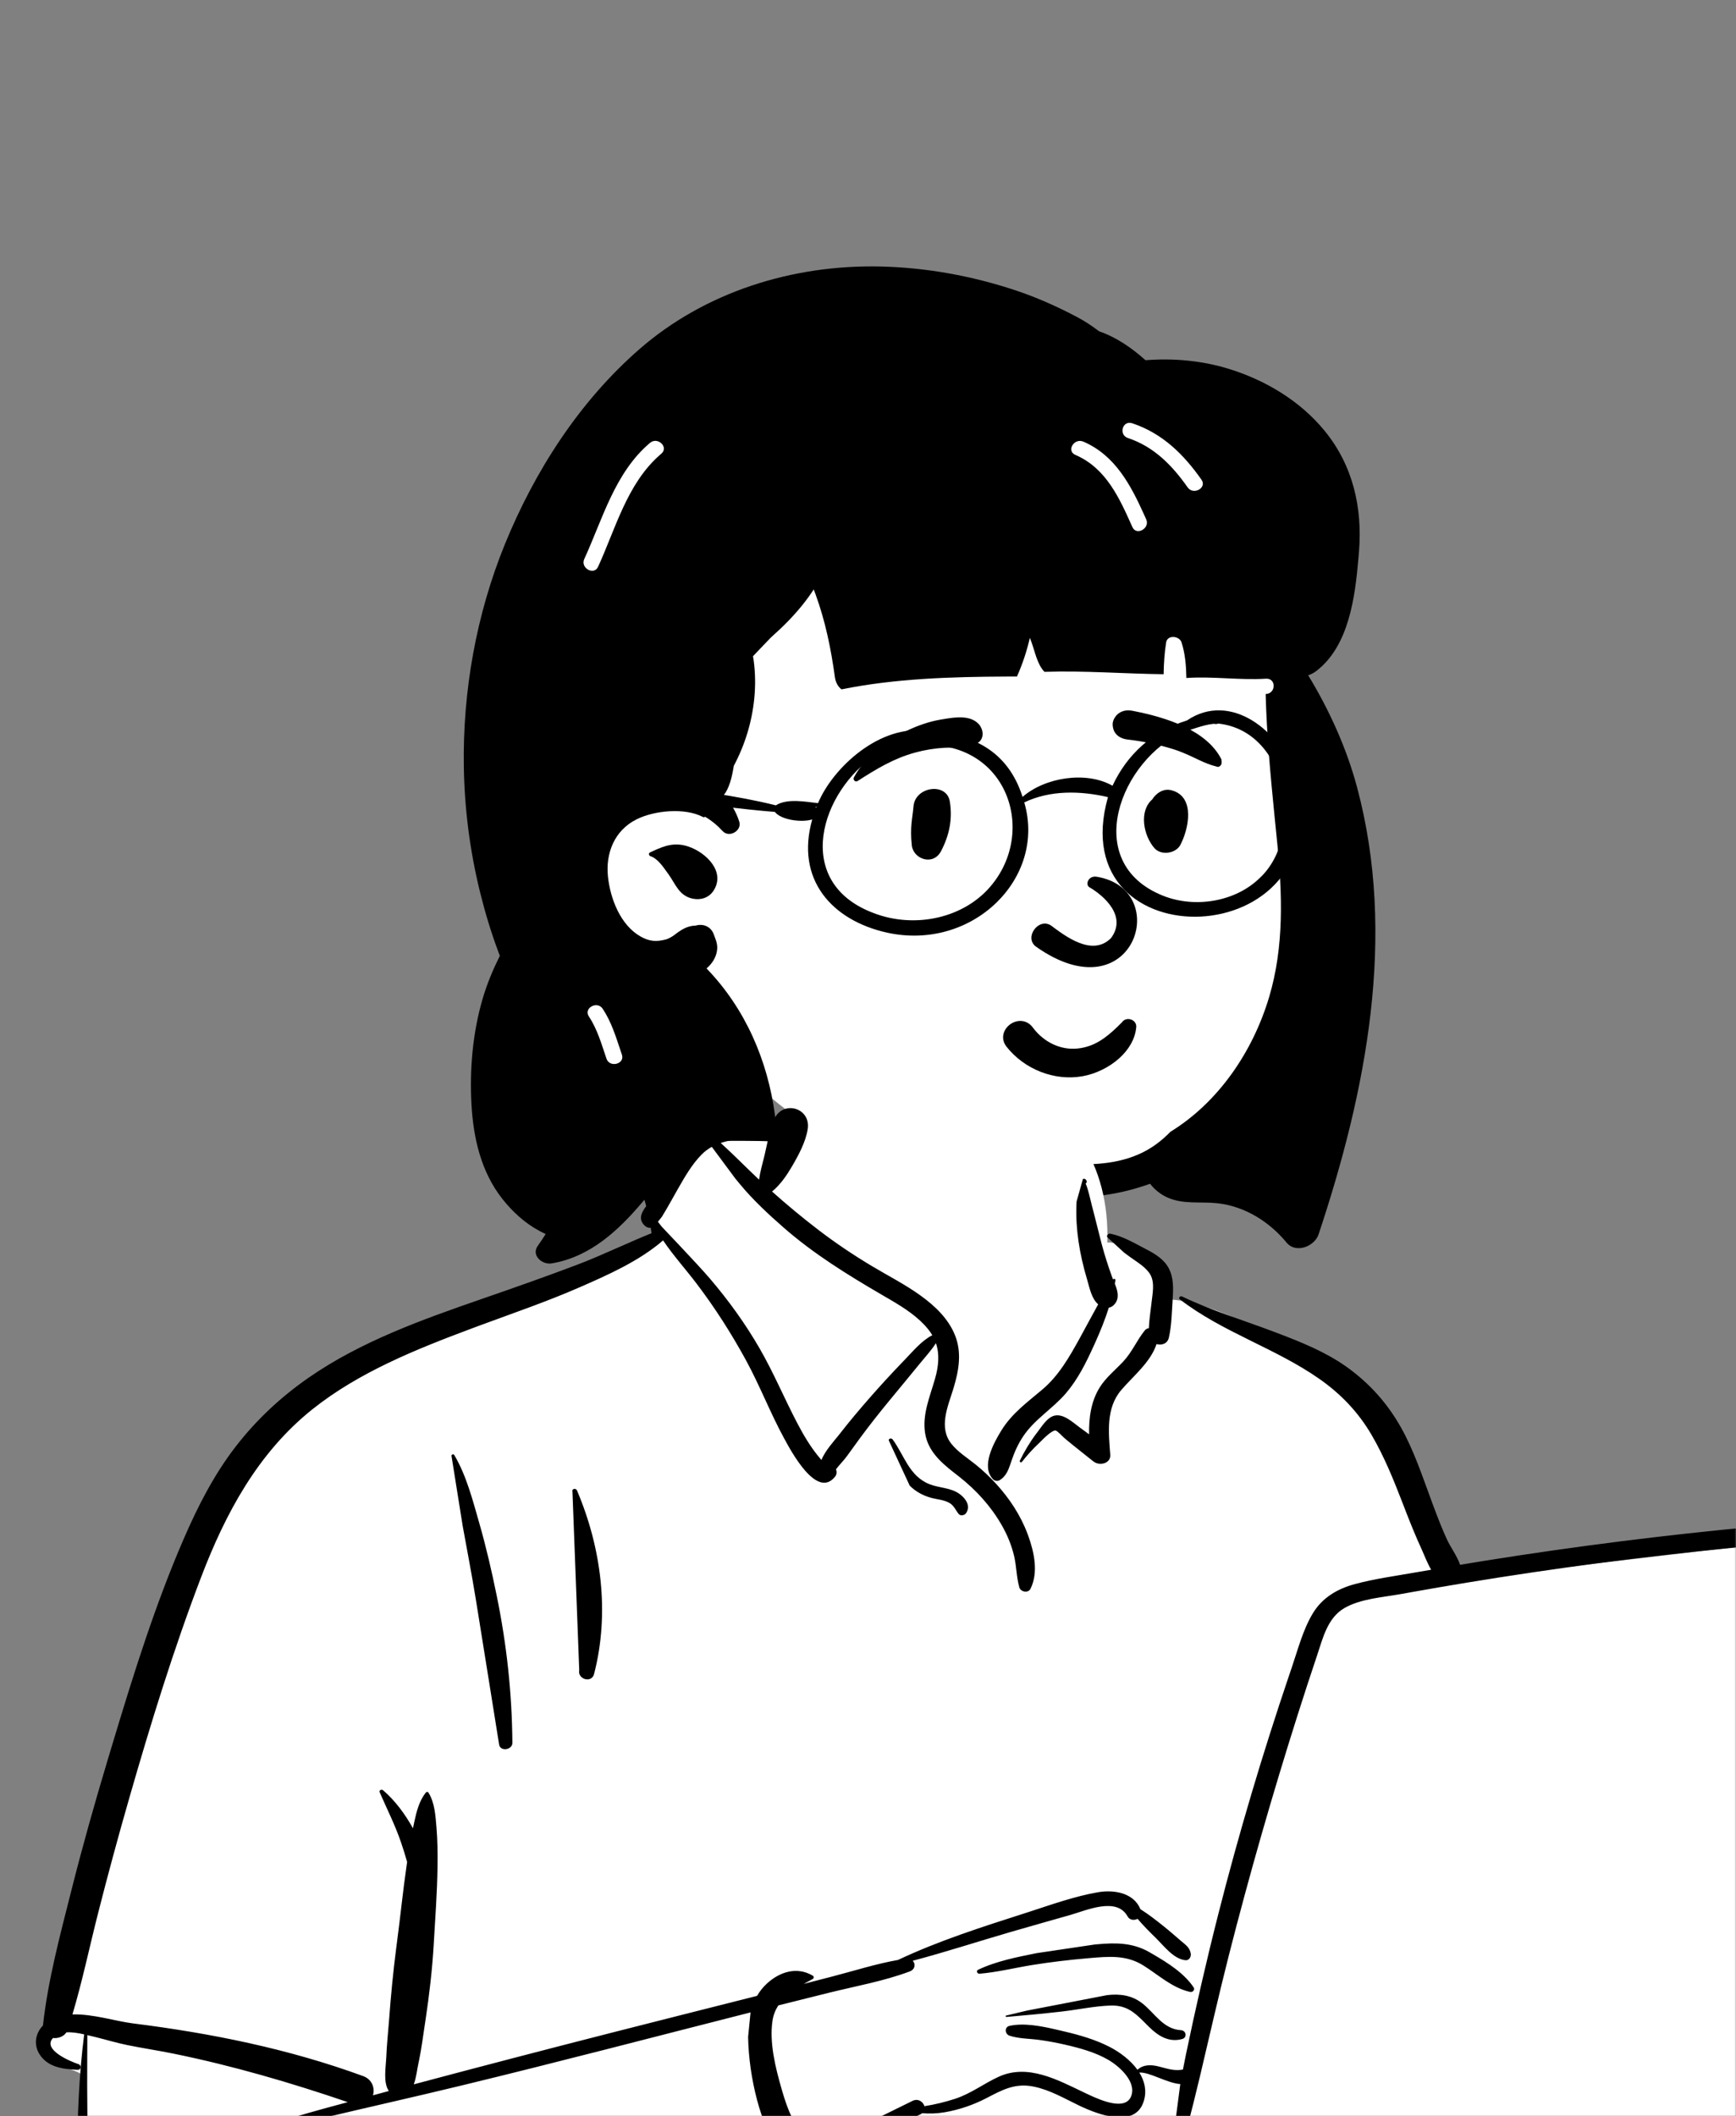 <svg width="580" height="707" viewBox="0 0 580 707" fill="none" xmlns="http://www.w3.org/2000/svg">
<rect x="0" y="0" width="580" height="707" fill="#808080" stroke="none"/>
<mask id="mask0_1_2545" style="mask-type:alpha" maskUnits="userSpaceOnUse" x="0" y="0" width="580" height="707">
<rect width="580" height="707" fill="#D9D9D9"/>
</mask>
<g mask="url(#mask0_1_2545)">
<path fill-rule="evenodd" clip-rule="evenodd" d="M327.653 104.967C365.579 104.967 413.081 146.372 426.983 163.992C438.671 178.805 437.018 255.12 437.018 300.39C437.018 309.858 432.546 327.777 430.922 336.834C424.974 370.02 399.056 397.853 347.759 397.853C305.991 397.853 273.848 385.191 242.765 352.808C235.673 345.42 201.042 371.868 193.959 362.344C175.459 362.344 159.99 196.919 196.312 147.301C232.634 97.683 289.727 104.967 327.653 104.967Z" fill="white"/>
<path fill-rule="evenodd" clip-rule="evenodd" d="M213.663 116.619C235.578 97.537 264.774 88.357 294.23 89.035C309.486 89.386 324.688 92.167 339.096 96.93C346.303 99.32 353.283 102.44 359.955 105.969C362.36 107.237 364.577 108.724 366.711 110.303L367.243 110.699H367.249C372.974 112.668 378.083 116.203 382.719 120.339C392.01 119.63 401.375 120.429 410.358 123.171C422.862 126.994 434.438 133.994 442.567 143.934C452.035 155.507 455.183 169.544 454.06 184.035L453.853 186.497C452.742 199.297 450.752 215.762 439.775 224.173C438.94 224.813 438.018 225.298 437.063 225.592C444.136 237.188 449.941 250.063 453.414 263.065C466.673 312.729 456.48 364.521 440.536 412.389C439.227 416.333 432.995 418.954 429.822 415.099C424.158 408.208 415.929 402.953 406.671 401.969C400.96 401.362 395.276 402.461 389.879 399.981C387.762 399.003 385.718 397.405 384.248 395.461C375.138 398.766 365.326 400.326 355.594 399.943C339.623 399.316 322.551 394.023 311.563 382.414C309.8 380.551 309.353 378.459 309.759 376.573C311.137 376.102 312.552 375.752 314.009 375.533C327.942 383.392 343.301 388.643 359.807 388.973C369.345 389.163 378.648 387.887 386.381 382.187C388.054 380.954 389.593 379.587 391.016 378.12C407.185 368.165 418.585 351.258 424.004 333.147C429.054 316.258 428.433 298.672 426.696 281.348L425.78 272.206C424.444 258.789 423.205 245.332 422.858 231.857L422.963 231.852C426.378 231.641 426.402 226.525 422.963 226.738C414.067 227.289 405.238 225.892 396.369 226.501C396.295 222.488 395.993 218.493 394.761 214.623C394.057 212.412 390.034 211.976 389.608 214.623C389.038 218.165 388.829 221.687 388.767 225.244C375.494 225.075 362.234 224.006 348.96 224.446C346.511 221.946 345.732 217.514 344.586 214.431C344.419 213.977 344.252 213.53 344.078 213.076C343.072 217.482 341.645 221.791 339.768 226.009L336.513 226.02C318.041 226.103 299.193 226.631 281.156 230.302C279.902 229.381 279.156 227.774 278.954 226.315C277.646 216.818 275.778 207.574 272.469 198.524L271.995 197.247C271.957 197.141 271.916 197.029 271.873 196.91C269.434 200.677 266.525 204.189 263.352 207.459C261.481 209.386 259.52 211.229 257.508 213.02C255.553 215.097 253.532 217.143 251.574 219.227C251.651 219.606 251.717 219.991 251.771 220.383C252.371 224.708 252.433 229.094 251.994 233.435C251.2 241.283 248.885 248.845 245.166 255.841L245.048 256.542C244.484 259.82 243.68 263.209 241.804 265.677C244.146 268.188 245.95 271.188 246.996 274.52C247.927 277.487 243.638 280.058 241.414 277.63C239.647 275.702 237.684 274.105 235.528 272.832C235.391 273.009 235.146 273.096 234.87 272.948C228.865 269.758 218.666 270.724 212.667 273.728C205.206 277.461 202.294 285.126 203.122 292.893C203.917 300.315 207.31 308.989 213.89 312.793C216.909 314.538 219.26 314.685 222.466 313.848C223.491 313.581 224.762 312.764 225.308 312.358L225.845 311.946C227.946 310.356 229.904 309.268 232.385 309.226C234.923 308.469 237.473 309.519 238.444 312.066L238.503 312.23C238.958 313.528 239.786 315.158 239.606 317.14C239.418 319.262 238.403 321.193 236.887 322.746C236.626 323.015 236.346 323.283 236.059 323.533C262.175 350.592 265.528 392.757 252.136 426.561C251.555 428.044 250.934 429.508 250.286 430.959C248.048 435.933 239.432 434.392 238.336 429.463C238.009 427.987 237.648 426.516 237.254 425.059C236.53 422.365 235.7 419.697 234.765 417.068L234.409 416.084C233.614 413.91 232.873 411.718 232.071 409.544L231.991 409.296C231.961 409.197 231.928 409.084 231.891 408.956L230.535 411.788L226.414 420.335C224.485 424.323 218.358 422.156 218.13 418.312L218.124 418.18C218.104 417.471 218.078 416.768 218.031 416.071C217.737 410.848 216.795 405.773 215.299 400.806L214.759 401.448C206.721 410.958 197.288 419.873 184.347 422.067C181.1 422.617 177.427 419.369 179.658 416.231C180.579 414.933 181.468 413.603 182.309 412.255C181.581 411.929 180.893 411.59 180.259 411.245C175.349 408.604 171.262 404.846 167.882 400.582C160.715 391.543 158.15 380.164 157.522 369.028C156.854 357.26 157.936 344.852 161.296 333.499C162.752 328.589 164.722 323.878 167 319.307C166.84 318.898 166.686 318.489 166.533 318.08C164.075 311.521 162.057 304.815 160.381 298.033C157.001 284.34 155.184 270.212 154.964 256.142C154.563 230.937 159.105 205.328 168.677 181.823C178.562 157.582 193.431 134.23 213.663 116.619ZM201.352 336.995C199.537 334.26 194.995 336.725 196.681 339.479L196.744 339.578C199.622 343.918 200.972 348.853 202.628 353.693C203.69 356.806 208.853 355.476 207.778 352.331L207.422 351.281C205.774 346.374 204.27 341.386 201.352 336.995ZM217.163 284.781L218.369 284.222C222.173 282.485 225.506 281.302 230 282.818C236.019 284.845 242.464 291.295 238.397 297.553C236.9 299.861 234.242 300.781 231.503 300.238C226.887 299.322 225.695 295.343 223.352 292.076L222.949 291.523C221.521 289.547 219.714 286.815 217.336 286.04C216.795 285.861 216.568 285.056 217.163 284.781ZM220.555 151.906L220.943 151.573C223.528 149.387 219.734 145.782 217.163 147.955C205.393 157.908 201.306 173.487 195.201 186.764C193.831 189.749 198.434 192.358 199.816 189.347C205.64 176.677 209.505 161.521 220.555 151.906ZM361.986 147.552C358.911 146.226 356.22 150.509 359.177 151.919L359.287 151.969C369.681 156.463 374.102 166.64 378.337 176.089C379.686 179.106 384.289 176.504 382.953 173.512L382.189 171.817C377.77 162.08 372.616 152.156 361.986 147.552ZM378.277 141.403C375.018 140.322 373.622 145.257 376.854 146.338C385.665 149.272 391.709 155.6 396.806 162.837C398.716 165.547 403.345 162.99 401.415 160.254C395.497 151.854 388.47 144.803 378.277 141.403Z" fill="black"/>
<path fill-rule="evenodd" clip-rule="evenodd" d="M664.634 508.652C655.097 509.549 645.559 510.444 636.021 511.34C590.342 514.68 544.68 521.655 499.351 525.842C498.222 524.084 496.013 524.373 494.672 525.595C490.149 525.216 485.079 521.907 480.982 525.349C480.849 525.331 480.716 525.31 480.581 525.298C473.286 511.897 468.244 497.604 463.349 483.292C460.225 474.492 456.023 465.974 448.256 460.066C435.001 451.261 404.631 433.404 389.067 434.155C388.809 431.488 387.51 428.739 385.377 426.963C390.078 419.293 371.281 414.288 369.955 415.177C370.805 389.551 358.21 367.296 330.437 362.193C305.556 357.231 270.166 356.397 256.785 381.283C255.314 381.124 240.278 381.049 238.823 381.205C236.561 378.464 211.72 404.444 221.901 413.489C130.879 452.025 79.124 447.426 53.93 555.76C50.524 565.937 50.276 577.074 46.68 587.024C33.884 615.618 23.506 646.066 20.923 677.18C14.685 678.71 13.967 689.236 21.193 690.759C23.953 691.342 26.261 692.137 28.274 693.645C26.701 719.142 33.144 777.387 37.204 777.207C45.482 802.422 82.407 809.538 108.549 800.677C104.042 808.791 108.549 813.893 108.549 818.228C202.613 821.634 305.463 819.672 399.501 824.343C411.53 824.18 424.182 827.171 436.047 825.449C443.283 823.789 443.295 812.901 435.955 811.555L468.025 804.888C467.308 804.629 481.244 795.758 491.777 779.18C501.581 760.635 494.909 738.25 499.351 718.078C534.047 715.362 569.316 714.201 603.632 708.578C608.311 721.976 628.566 705.952 635.004 699.507C634.996 699.497 634.988 699.487 634.98 699.477C638.096 698.661 640.594 695.866 640.678 692.557C642.863 689.57 643.322 685.358 641.226 682.471C650.83 629.433 665.472 575.28 670.764 521.744C672.634 521.348 674.396 520.563 675.89 519.353L675.769 519.238C678.3 516.538 678.792 511.877 674.573 509.582C671.17 507.73 668.328 508.305 664.634 508.652Z" fill="white"/>
<path fill-rule="evenodd" clip-rule="evenodd" d="M258.519 374.15C261.353 367.334 270.933 369.984 269.865 377.145C269.226 381.434 266.771 385.964 264.566 389.724C262.771 392.784 260.723 395.771 257.946 398.064C262.889 402.478 268.02 406.73 273.28 410.768C279.021 415.173 285.057 419.233 291.296 422.965C296.767 426.238 302.485 429.138 307.643 432.872C312.438 436.344 316.806 440.52 319.029 445.971C321.397 451.775 320.368 457.77 318.624 463.571L318.424 464.226C316.643 469.973 313.559 476.901 317.835 482.315C320.012 485.072 323.176 487.024 325.909 489.228C328.338 491.186 330.617 493.316 332.708 495.604C337.267 500.592 340.974 506.204 343.314 512.457L343.523 513.025C345.529 518.561 346.995 525.342 344.285 530.777C343.507 532.334 341 531.828 340.564 530.311C339.58 526.875 339.631 523.276 338.806 519.79C337.947 516.166 336.517 512.725 334.65 509.47C331.038 503.173 326.146 497.794 320.367 493.247L318.636 491.9C314.128 488.359 309.985 484.602 309.07 478.741C308.091 472.471 310.716 466.498 312.404 460.563C313.58 456.427 313.964 452.462 312.693 448.725C311.14 451.151 309.021 453.453 307.345 455.507C304.008 459.599 300.639 463.666 297.278 467.74C293.833 471.919 290.473 476.163 287.272 480.517C285.841 482.464 284.425 484.424 283.014 486.385C281.952 487.859 280.472 489.332 279.315 490.835C279.596 491.64 279.575 492.567 279.065 493.225C272.93 501.158 264.202 484.605 261.926 480.423C257.29 471.906 253.841 462.858 249.19 454.344C244.37 445.517 238.883 436.925 232.766 428.867C229.067 423.992 224.92 419.414 221.535 414.385C213.562 421.304 203.07 425.943 193.433 430.149C182.845 434.77 171.844 438.545 160.988 442.553L157.781 443.746C139.076 450.732 119.913 458.408 104.365 470.818C86.095 485.401 75.286 505.727 67.239 526.775C57.976 551.006 50.313 575.891 43.169 600.76C39.514 613.484 36.045 626.266 32.784 639.089C29.911 650.386 27.529 661.795 24.203 672.975C30.949 672.747 38.643 675.247 44.402 675.968C70.652 679.257 96.548 684.499 121.331 693.574C124.392 694.695 125.278 697.621 124.611 699.993C126.376 699.516 128.14 699.033 129.906 698.558C127.972 695.722 128.895 690.651 129.047 687.508L129.056 687.292C129.212 683.103 129.687 678.909 129.995 674.728C130.582 666.757 131.345 658.844 132.36 650.919L132.619 648.938C133.769 640.315 134.619 631.643 135.875 623.035L136.023 622.05C135.421 619.848 134.72 617.672 133.985 615.507C132.025 609.737 129.259 604.307 126.835 598.719C126.549 598.061 127.529 597.684 127.986 598.078C132.091 601.612 135.352 606.096 137.972 610.786C138.017 610.564 138.057 610.343 138.105 610.121L138.404 608.713C139.141 605.279 140.037 601.666 142.239 598.881C142.473 598.585 142.937 598.523 143.158 598.881C145.265 602.293 145.501 606.613 145.825 610.495C146.192 614.887 146.238 619.334 146.173 623.738C146.047 632.345 145.413 640.975 144.908 649.567C144.412 658.011 143.44 666.347 142.186 674.707L141.947 676.275C141.335 680.255 140.833 684.284 140.024 688.236L139.796 689.312C139.364 691.272 139.098 694.035 138.238 696.331C160.372 690.422 182.54 684.648 204.751 678.976C220.803 674.876 236.873 670.837 252.935 666.773C253.783 665.311 254.838 663.945 256.156 662.725C260.495 658.703 266.246 656.908 271.521 660.004C271.95 660.257 271.986 660.9 271.521 661.144C270.51 661.672 269.498 662.214 268.503 662.779L278.148 660.279C285.357 658.409 292.653 656.073 300.031 654.77C313.622 648.351 328.239 643.705 342.556 639.113L344.243 638.567C351.574 636.175 359.156 633.497 366.73 632.171C372.274 631.201 378.783 632.372 381.012 637.808C383.835 639.589 386.491 641.681 389.053 643.739C390.906 645.225 392.682 646.806 394.489 648.346L394.822 648.625C396.298 649.852 397.468 650.673 397.83 652.624C398.017 653.632 397.348 654.995 396.049 654.862C392.074 654.454 388.842 650.045 386.146 647.412C384.063 645.376 381.964 643.272 380.063 641.035C378.955 641.612 377.436 641.509 376.731 640.23C373.073 633.602 363.053 638.195 357.509 639.767L349.567 642.017C345.597 643.143 341.628 644.275 337.665 645.427C326.775 648.592 315.938 652.134 304.949 655.041C305.933 656.075 305.797 657.915 303.93 658.615C295.328 661.845 285.891 663.515 276.955 665.731C271.313 667.132 265.674 668.541 260.037 669.958C259.071 671.457 258.375 673.152 258.083 675.125C257.007 682.381 259.082 690.753 261.102 697.771L261.407 698.818C263.068 704.46 265.512 711.377 270.599 714.939C271.84 715.808 273.421 716.413 275.015 716.55C284.972 711.645 294.928 706.74 304.891 701.845C306.736 700.938 308.441 702.166 308.856 703.626C312.368 703.074 315.873 702.205 319.065 701.168C324.429 699.425 328.617 696.1 333.645 693.8C343.374 689.353 353.31 694.816 362.021 698.97L364.029 699.914C367.935 701.728 376.062 705.213 377.936 700.252C379.749 695.452 374.017 690.323 370.316 688.163C365.903 685.587 360.765 684.209 355.779 683.061C352.931 682.405 350.049 681.87 347.149 681.479C343.86 681.036 340.463 681.103 337.297 680.082C335.723 679.576 335.481 677.184 337.297 676.789C342.171 675.727 347.989 676.885 353.076 678.069L355.735 678.696C360.86 679.899 366.035 681.41 370.703 683.811C374.098 685.557 377.68 688.21 380.021 691.458C382.053 689.651 384.583 689.712 387.218 690.382L388.648 690.762C391.01 691.389 392.924 691.82 395.223 691.386C395.53 689.786 395.841 688.185 396.174 686.585C399.449 670.85 403.041 655.175 407.004 639.585C413.839 612.693 421.749 586.096 430.666 559.772L431.561 557.14C433.618 551.119 435.273 544.559 438.589 539.027C441.725 533.797 446.749 530.784 452.718 529.189C459.493 527.378 466.611 526.431 473.522 525.208C475.063 524.936 476.609 524.677 478.152 524.409C476.848 522.156 475.874 519.598 474.998 517.635L474.844 517.295C472.961 513.186 471.269 509.002 469.635 504.796L468.413 501.634C465.463 494.02 462.418 486.531 458.27 479.41C453.905 471.915 448.113 465.788 440.893 460.717C426.173 450.376 408.431 445.102 394.153 434.051C393.568 433.599 394.318 432.824 394.912 433.111C404.552 437.747 414.96 440.899 424.987 444.673L426.965 445.42C434.89 448.427 442.939 451.7 449.799 456.568C457.447 461.997 463.47 468.738 467.998 476.755C472.459 484.658 475.314 493.503 478.462 501.944L479.304 504.193C480.573 507.565 481.885 510.928 483.388 514.21C484.581 516.815 486.807 519.79 487.819 522.766C490.587 522.307 493.355 521.846 496.127 521.403C556.153 511.811 616.849 506.176 677.681 504.527C680.061 504.462 681.292 506.636 680.941 508.623C675.103 541.66 669.915 574.81 664.223 607.873C661.738 622.302 659.204 636.721 656.611 651.133C655.297 658.435 653.778 665.708 652.533 673.021C651.529 678.926 650.8 684.878 649.075 690.646C647.528 695.819 645.154 700.806 641.255 704.752C637.053 709.006 631.187 711.065 625.282 712.038C610.293 714.507 594.918 715.515 579.807 717.159L499.356 725.919C500.531 736.146 500.619 746.214 500.08 756.561L499.772 762.209C499.521 766.752 499.22 771.301 498.539 775.798C497.684 781.438 494.988 786.214 491.017 790.426C487.371 794.295 482.941 797.596 478.632 800.759C474.159 804.044 469.538 807.214 464.279 809.245L463.597 809.504C458.983 811.228 450.329 813.897 444.023 812.922C444.847 816.874 446.442 821.124 445.028 825.035C444.373 826.851 441.891 827.757 440.371 826.212C437.359 823.149 437.124 819.104 436.411 815.109C435.669 810.951 435.029 806.778 434.46 802.596C433.361 794.509 432.505 786.347 432.244 778.192C431.975 769.816 432.079 761.429 432.551 753.063C432.793 748.766 433.094 744.472 433.663 740.203C433.907 738.383 434.155 736.561 434.439 734.745C434.542 734.082 434.657 733.423 434.781 732.766L427.56 733.545C416.488 734.728 405.41 735.797 394.259 735.963C392.939 735.982 391.923 735.406 391.259 734.568C390.552 735.671 389.32 736.46 387.556 736.453C371.984 736.398 357.483 731.525 343.32 725.782C336.181 722.886 329.153 719.751 322.003 716.88C315.33 714.2 308.196 712.288 301.683 709.27L284.571 717.86C284.445 718.283 284.284 718.682 284.113 719.017C282.999 721.193 280.802 722.374 278.558 723.263C276.405 724.118 274.175 724.384 272.002 724.168C259.024 730.677 246.042 737.18 233.052 743.667L220.059 750.149C194.173 763.049 168.388 776.16 142.338 788.757L140.42 789.681C131.423 793.998 121.761 798.375 111.776 801.641C111.598 804.06 111.71 806.413 111.922 808.973L111.973 809.531C112.271 812.556 112.909 816.347 110.373 818.501C109.054 819.621 106.697 819.626 105.8 817.937C104.173 814.874 105.634 810.046 106.15 806.718C106.333 805.535 106.556 804.319 106.886 803.139C95.439 806.4 83.645 807.982 71.996 806.15C60.654 804.368 51.87 797.53 44.788 789.166C37.315 780.34 32.004 770.054 29.155 759.027C25.912 746.48 25.7 733.522 25.776 720.67C25.857 706.984 26.386 693.231 28.125 679.637C26.22 679.208 24.106 678.837 22.181 678.965C21.227 680.426 19.377 681.041 17.705 680.851C14.069 684.689 23.291 688.61 26.238 689.592C27.261 689.934 27.151 691.524 25.971 691.476L25.228 691.442C20.674 691.21 15.97 690.466 13.292 686.416C11.147 683.17 11.791 679.325 14.349 676.677C16.038 661.392 20.077 646.507 23.835 631.595C27.523 616.96 31.625 602.418 35.973 587.95L37.922 581.474C44.767 558.788 51.922 535.918 61.365 514.134C66.08 503.256 71.512 492.579 78.874 483.094C85.737 474.253 93.84 466.687 103.154 460.225C120.517 448.178 140.891 440.899 160.909 433.964L161.805 433.653C172.179 430.062 182.528 426.428 192.783 422.537C201.853 419.096 210.542 414.733 219.57 411.24C219.276 410.73 218.993 410.215 218.721 409.694L218.554 409.829C218.525 409.85 218.496 409.871 218.466 409.891C217.558 410.493 216.221 410.197 215.473 409.522C213.361 407.614 214.076 405.497 215.486 403.518L215.67 403.267C217.394 400.954 218.933 398.51 220.524 396.114L221.521 394.616C224.193 390.613 227 386.583 230.563 383.275C232.213 381.742 234.019 380.595 235.932 379.741C235.769 379.41 237.203 378.733 237.61 379.073C243.673 376.95 250.648 377.395 257.258 377.98M495.463 726.342L487.033 727.26C477.76 728.27 468.482 729.246 459.204 730.213L439.05 732.309C438.999 733.409 438.859 734.484 438.834 735.314C438.702 739.595 438.604 743.878 438.511 748.161C438.325 756.745 438.529 765.337 439.12 773.904C439.692 782.206 440.446 790.508 441.617 798.754L441.857 800.402L441.996 801.269C442.952 801.357 443.891 801.792 444.672 802.685C446.376 804.632 452.549 802.739 454.959 801.918C458.924 800.568 462.657 798.287 466.101 796C469.465 793.767 472.494 791.162 475.405 788.419L477.787 786.165C480.156 783.912 482.527 781.512 483.979 778.677C485.947 774.834 486.202 770.117 486.779 765.931C487.49 760.782 488.336 755.634 489.23 750.511M250.759 672.299L249.884 672.518C218.123 680.595 186.409 688.911 154.55 696.631C138.784 700.453 122.943 703.996 107.158 707.744L104.602 708.356C92.149 711.368 79.546 714.993 70.01 723.638C69.658 723.956 69.147 723.467 69.478 723.129C79.756 712.658 94.373 708.225 108.408 704.383C111.002 703.673 113.6 702.979 116.195 702.273C97.108 695.76 77.719 690.095 57.883 686.054C52.776 685.013 47.609 684.249 42.505 683.205C38.945 682.476 35.469 681.422 31.948 680.548L29.177 679.881L29.141 688.26C29.095 700.128 29.116 711.986 29.749 723.852L29.869 726.051C30.607 739.256 31.759 752.735 36.656 765.187C40.635 775.305 46.977 784.837 55.27 792.207C59.467 795.935 63.979 798.838 69.556 800.271C74.735 801.602 80.161 801.758 85.484 801.403C111.019 799.698 133.749 786.423 155.93 775.431C192.211 757.454 228.495 739.485 264.813 721.576C263.831 720.934 262.907 720.193 262.066 719.362C257.196 714.548 254.627 707.959 252.939 701.577C251.143 694.784 250.069 687.504 249.944 680.491M296.969 728.516C297.29 728.351 297.661 728.557 297.676 728.904C297.788 731.559 296.255 734.177 295.11 736.568L294.989 736.824C293.597 739.786 292.074 742.709 290.498 745.585C287.349 751.333 284.076 757.019 280.66 762.625C273.791 773.902 266.157 784.704 257.135 794.523C255.097 796.741 251.745 793.897 253.053 791.509C259.358 779.996 266.709 769.125 274.276 758.349C278.064 752.954 281.849 747.554 285.674 742.183C287.27 739.941 288.886 737.708 290.546 735.509L291.547 734.194M673.659 511.121C641.786 512.042 609.951 514.031 578.231 517.149C548.731 520.048 519.338 523.907 490.112 528.718C484.007 529.723 477.91 530.769 471.821 531.856L468.169 532.513C462.078 533.618 454.638 534.074 449.216 537.188C443.499 540.47 441.954 547.331 440.052 552.988C437.815 559.642 435.636 566.314 433.515 573.003C425.094 599.559 417.401 626.346 410.539 653.309C407.132 666.694 404.11 680.152 400.925 693.585C398.095 705.52 394.973 717.32 391.712 729.135C392.114 728.836 392.607 728.609 393.202 728.487C409.398 725.189 425.931 723.756 442.369 721.934L443.96 721.756C460.965 719.842 477.97 717.943 494.985 716.112L607.64 703.987C614.284 703.272 621.401 703.175 627.867 701.469C638.86 698.567 641.437 686.805 643.281 677.437L643.337 677.154C648.897 648.853 653.324 620.305 658.51 591.932M394.334 696.235C389.96 695.959 383.974 692.126 380.655 692.401C382.397 695.198 383.184 698.388 382.18 701.796C379.386 711.277 366.75 706.371 360.664 703.475C355.674 701.099 350.855 698.192 345.331 697.079C339.072 695.819 334.832 698.201 329.544 700.947C325.202 703.201 320.472 704.821 315.608 705.659C313.022 706.105 310.565 706.152 308.113 705.978C307.965 706.093 307.799 706.2 307.609 706.295L306.312 706.947C312.177 707.204 318.151 708.936 323.61 710.522C329.266 712.165 334.819 714.145 340.342 716.171L345.775 718.169C359.178 723.081 373.051 727.745 387.556 727.705C388.599 727.702 389.453 727.978 390.126 728.429M369.863 666.527C374.184 666.021 378.172 666.563 381.625 669.255C385.789 672.501 388.586 677.885 394.572 678.238C396.318 678.341 396.723 680.69 394.988 681.181C390.533 682.443 386.925 680.136 383.889 677.141L381.848 675.1C378.848 672.127 376.081 669.829 370.991 670.006C365.539 670.197 360.078 671.402 354.661 672.015C348.526 672.71 342.391 673.302 336.236 673.812C335.95 673.836 335.901 673.405 336.169 673.342L343.063 671.7M365.692 649.621L366.405 649.553C372.679 648.97 378.417 648.947 384.021 652.177L385.096 652.799C390.148 655.738 395.647 659.201 398.807 663.959C399.324 664.738 398.469 665.654 397.604 665.456C391.532 664.061 387.093 659.797 381.987 656.606C376.256 653.025 370.336 653.616 363.801 654.172C357.474 654.711 351.151 655.451 344.886 656.46C339 657.408 333.095 658.903 327.148 659.38L327.15 659.369C326.471 659.368 326.083 658.391 326.776 658.06C332.81 655.177 339.799 653.812 346.363 652.494M556.299 590.269C555.693 587.493 559.261 586.206 560.915 588.408L561.267 588.872C564.84 593.557 570.007 599.435 569.744 605.394C572.884 605.459 576.141 607.286 577.364 609.998C577.93 611.253 578.122 612.74 577.997 614.279C580.852 614.491 583.965 616.285 585.71 618.032C588.603 620.927 588.832 625.018 586.756 628.401C582.231 635.775 572.346 638.458 564.002 639.057L563.704 639.077C555.085 639.647 542.665 639.493 536.755 632.416C531.055 625.59 537.355 620.063 543.816 617.061C542.134 615.592 541.263 613.484 542.082 611.261C543.52 607.355 548.597 605.846 551.466 603.13C554.963 599.819 557.275 595.277 556.353 590.529M561.036 596.273C560.086 600.226 557.751 603.841 554.499 606.707C553.255 607.802 551.894 608.778 550.449 609.616L550.275 609.712C548.992 610.402 545.839 611.693 546.082 613.239C546.332 614.828 551.469 617.316 552.869 617.317C553.187 617.317 553.368 617.793 553.043 617.931C550.505 619.004 548.289 619.464 545.807 618.33C544.15 619.95 542.539 621.626 540.944 623.288C538.123 626.227 539.089 629.332 542.422 631.521C547.777 635.038 555.918 634.952 562.167 634.696C568.456 634.439 575.179 633.097 580.092 629.088L580.306 628.909C582.976 626.637 585.414 622.786 581.325 620.597C579.724 619.74 577.994 619.79 576.474 619.373C575.051 622.042 572.744 624.18 569.927 624.592C567.652 624.925 566.084 622.188 568.155 620.878L568.62 620.602C571.219 619.014 573.438 616.568 573.379 613.383C573.339 611.172 570.112 608.379 568.011 610.457L567.914 610.556C566.156 612.454 563.058 610.063 564.214 607.96L564.27 607.865M150.84 486.334C150.832 485.859 151.53 485.681 151.774 486.093C155.856 492.966 157.991 501.392 160.165 508.966C162.443 516.899 164.282 524.913 165.934 532.985C169.279 549.331 171.062 565.584 171.183 582.244C171.2 584.623 167.151 585.256 166.755 582.818C164.125 566.612 161.605 550.39 158.956 534.189C157.623 526.04 156.071 517.923 154.586 509.799M191.256 498.307C190.956 497.359 192.397 497.042 192.766 497.909C200.959 517.156 203.733 538.969 198.473 559.275C197.668 562.381 192.915 561.035 193.522 557.968M296.936 481.205C296.895 480.495 297.857 480.383 298.22 480.872C302.102 486.106 303.713 493.117 310.524 495.822C313.924 497.173 317.751 496.938 320.755 499.219C322.764 500.745 324.304 503.154 322.796 505.465C322.31 506.212 320.949 506.586 320.289 505.774C319.326 504.592 318.816 503.177 317.508 502.291C315.662 501.041 313.173 500.964 311.057 500.376C308.32 499.617 305.907 498.288 303.932 496.313M361.792 393.893C362.192 393.698 362.576 393.822 362.832 394.154C363.198 394.625 363.153 395.084 362.705 395.408C363.303 396.577 364.009 399.506 364.11 399.932C364.519 401.661 364.954 403.379 365.409 405.096C366.326 408.559 367.13 412.049 368.049 415.513C369.023 419.185 370.183 422.818 371.474 426.398C371.557 426.63 371.649 426.867 371.745 427.107L371.892 427.47L371.928 427.415C372.191 427.018 372.737 427.295 372.672 427.714C372.612 428.097 372.531 428.477 372.463 428.859L372.599 429.202C373.443 431.377 374.022 433.668 372.472 435.588C371.892 436.306 371.254 436.731 370.46 436.858C369.185 440.879 367.586 444.825 365.874 448.614L365.372 449.721C362.854 455.251 360.168 460.708 356.159 465.415C351.781 470.555 345.76 474.064 341.946 479.696C340.172 482.316 338.938 485.07 337.936 488.029L337.559 489.152C336.848 491.244 336.028 493.272 333.976 494.5C333.322 494.891 332.341 494.766 331.814 494.233C327.608 489.975 332.011 482.024 334.547 477.901C338.072 472.168 343.175 468.501 348.284 464.176C353.791 459.513 357.304 453.277 360.702 447.133C362.783 443.369 364.792 439.524 366.907 435.743C364.697 433.874 363.99 430.161 363.241 427.58L363.173 427.348C361.935 423.215 360.952 418.974 360.331 414.715C359.733 410.619 359.484 406.583 359.642 402.464L359.687 401.415M370.01 413.385C369.521 412.744 370.329 412.019 370.999 412.152C375.073 412.958 379.055 415.318 382.711 417.226L383.101 417.429C386.019 418.935 388.956 420.78 390.488 423.706C392.154 426.886 392.017 430.548 391.79 434.004L391.768 434.327C391.49 438.472 391.445 442.778 390.529 446.847C390.06 448.93 388.089 449.517 386.403 449.024C384.398 455.084 378.766 459.549 374.651 464.33C369.405 470.426 370.392 478.656 370.941 485.998C371.162 488.971 367.299 489.816 365.309 488.23L360.724 484.585C359.96 483.976 359.197 483.367 358.437 482.755C357.785 482.23 357.14 481.702 356.5 481.166L355.543 480.358C355.119 479.995 353.248 477.995 352.701 477.912C351.376 477.71 348.228 481.052 347.151 482.1L347.014 482.231C344.986 484.134 343.154 486.182 341.448 488.353C341.134 488.752 340.52 488.421 340.744 487.96C342.273 484.825 344.052 481.828 346.163 479.023L346.589 478.464C347.994 476.652 349.88 473.454 352.359 472.919C355.387 472.266 358.41 475.171 360.612 476.784L360.752 476.885C361.8 477.637 362.836 478.403 363.87 479.174C363.762 473.708 364.483 468.185 367.432 463.474C369.511 460.152 372.627 457.691 375.292 454.837C378.26 451.658 379.81 447.75 382.496 444.44C382.842 444.014 383.319 443.785 383.835 443.712C383.938 441.05 384.348 438.362 384.665 435.729L384.756 434.941C385.076 432.08 385.832 428.586 384.369 425.907C382.987 423.377 379.815 421.59 377.466 419.874L375.548 418.45M237.814 383.136C236.588 383.815 235.441 384.66 234.401 385.715C231.128 389.039 228.787 393.175 226.51 397.153C225.283 399.296 224.101 401.463 222.865 403.6C222.327 404.53 221.774 405.45 221.215 406.369C220.956 406.792 220.188 407.633 219.808 408.152C220.231 408.719 220.668 409.278 221.114 409.83C221.284 410.041 233.027 422.284 237.121 427.075C243.389 434.414 248.991 442.166 253.781 450.464C258.471 458.59 262.042 467.193 266.387 475.475C268.562 479.622 270.991 483.74 274.087 487.328C274.206 487.468 274.332 487.601 274.455 487.739C275.636 484.684 278.664 481.413 280.151 479.535L280.29 479.358C283.662 475.007 287.224 470.787 290.863 466.639C294.186 462.851 297.594 459.145 301.085 455.5L302.398 454.136C304.83 451.622 307.919 447.86 311.479 446.064C311.098 445.413 310.656 444.769 310.149 444.134C306.813 439.962 302.098 436.935 297.445 434.203L294.428 432.447C283.054 425.813 271.858 418.872 261.983 410.254C256.759 405.693 251.608 400.916 247.217 395.597L245.664 393.716M256.792 379.853C251.465 380.28 245.714 380.179 240.792 381.839C245.167 385.798 249.327 390.073 253.599 394.098C253.979 391.376 254.757 388.686 255.416 386.032" fill="black"/>
<path fill-rule="evenodd" clip-rule="evenodd" d="M347.698 358.079C343.208 356.325 339.202 353.401 336.273 349.666C335.254 348.367 334.99 346.996 335.204 345.742C335.444 344.331 336.316 343.053 337.505 342.196C338.697 341.336 340.189 340.912 341.632 341.128C342.885 341.316 344.132 341.972 345.12 343.334L345.326 343.607C347.067 345.861 349.336 347.711 351.922 348.904C354.414 350.053 357.201 350.589 360.085 350.277C365.578 349.683 369.364 346.84 373.388 342.979C373.887 342.492 374.386 341.989 374.888 341.478C375.205 341.015 375.644 340.718 376.132 340.562C376.674 340.388 377.287 340.398 377.849 340.586C378.39 340.766 378.874 341.109 379.199 341.565C379.507 341.999 379.682 342.534 379.625 343.15C379.257 347.152 377.071 350.722 373.967 353.526C370.518 356.64 365.947 358.795 361.644 359.55C356.903 360.383 352.072 359.786 347.698 358.079ZM363.881 296.353C368.925 299.287 376.61 306.129 371.184 313.403C364.797 319.817 355.601 312.463 351.069 309.137C346.868 306.559 342.147 313.189 346.045 316.199C378.79 339.401 392.079 297.12 366.432 292.903C363.608 292.438 362.559 295.445 363.881 296.353ZM305.201 269.363C305.759 262.742 316.294 261.239 317.342 267.79C318.28 273.659 317.175 279.049 314.413 284.333C311.774 289.38 305.141 287.025 304.64 282.429C303.967 276.268 304.855 273.481 305.201 269.363ZM385.397 266.432C386.866 264.591 388.986 263.334 391.527 264.044C399.466 266.264 397.126 277.05 394.338 282.301C392.823 285.152 387.926 285.875 385.714 283.364C382.107 279.271 380.379 271.095 384.965 267.063C385.089 266.854 385.227 266.644 385.397 266.432ZM314.302 240.394L315.556 240.184C319.435 239.542 324.258 238.925 327.003 241.91C328.458 243.493 328.959 246.435 327.003 247.95C323.561 250.615 319.757 249.582 315.633 249.808C312.234 249.995 308.968 250.533 305.695 251.429C298.513 253.393 292.661 256.979 286.527 260.917C285.722 261.434 284.901 260.448 285.285 259.728C288.826 253.091 295.687 247.638 302.561 244.315C306.229 242.541 310.243 241.069 314.302 240.394ZM378.16 237.421L379.12 237.609C389.565 239.699 403.135 243.872 408.081 253.691C408.27 255.079 408.071 255.377 407.909 255.571L407.855 255.636C407.721 255.802 407.615 256.031 406.986 256.22C406.812 256.18 406.635 256.138 406.457 256.093C404.19 255.525 402.396 254.741 400.66 253.929L398.777 253.041C396.592 252.016 394.388 251.028 392.053 250.299C387.068 248.743 381.942 247.647 376.736 247.061C375.607 246.935 374.521 246.57 373.663 245.945C372.85 245.353 372.228 244.532 371.945 243.44C371.577 242.028 371.683 240.959 372.475 239.685C373.07 238.728 373.922 238.065 374.9 237.685C375.897 237.296 377.032 237.205 378.16 237.421Z" fill="black"/>
<path fill-rule="evenodd" clip-rule="evenodd" d="M420.988 293.214C412.878 301.234 399.34 303.535 388.551 299.234C360.848 288.157 374.407 253.605 395.773 244.326C398.442 243.69 402.007 242.179 405.258 241.836C405.552 241.698 406.191 242.098 406.967 241.72C430.526 244.237 435.891 279.238 420.988 293.214ZM331.632 295.267C322.536 306.813 305.627 310.375 291.811 305.007C264.517 294.721 274.198 264.082 292.872 252.07C332.318 237.884 348.607 273.979 331.632 295.267ZM272.465 269.685C272.44 269.674 272.415 269.668 272.389 269.657C272.533 269.596 272.677 269.535 272.821 269.473C272.774 269.59 272.723 269.706 272.678 269.823C272.607 269.776 272.545 269.722 272.465 269.685ZM439.765 257.205C437.538 257.21 434.321 257.56 432.478 259.039C427.932 244.366 411.152 230.786 396.558 240.688C385.066 244.225 376.539 252.07 371.692 262.498C362.954 257.524 349.213 259.648 341.635 266.226C336.672 250.532 324.458 245.036 309.92 244.225C294.053 241.738 278.237 256.486 273.302 268.317C269.199 267.871 263.068 266.621 259.208 269.044C234.155 262.757 190.355 259.29 185.262 262.783C181.632 264.116 179.641 272.315 184.71 272.758C189.128 272.157 184.195 266.75 188.648 266.16C212.375 264.752 235.409 269.326 258.885 271.245C260.981 273.943 267.754 274.846 271.367 273.761C265.676 293.831 277.96 307.486 296.365 311.576C324.864 317.841 349.659 293.442 342.207 268.064C350.84 263.953 360.77 264.13 370.175 266.295C354.459 321.648 447.609 319.164 433.06 260.935C442.742 265.544 444.845 258.135 439.765 257.205Z" fill="black"/>
<rect x="517" y="566" width="84" height="91" fill="white"/>
</g>
</svg>
